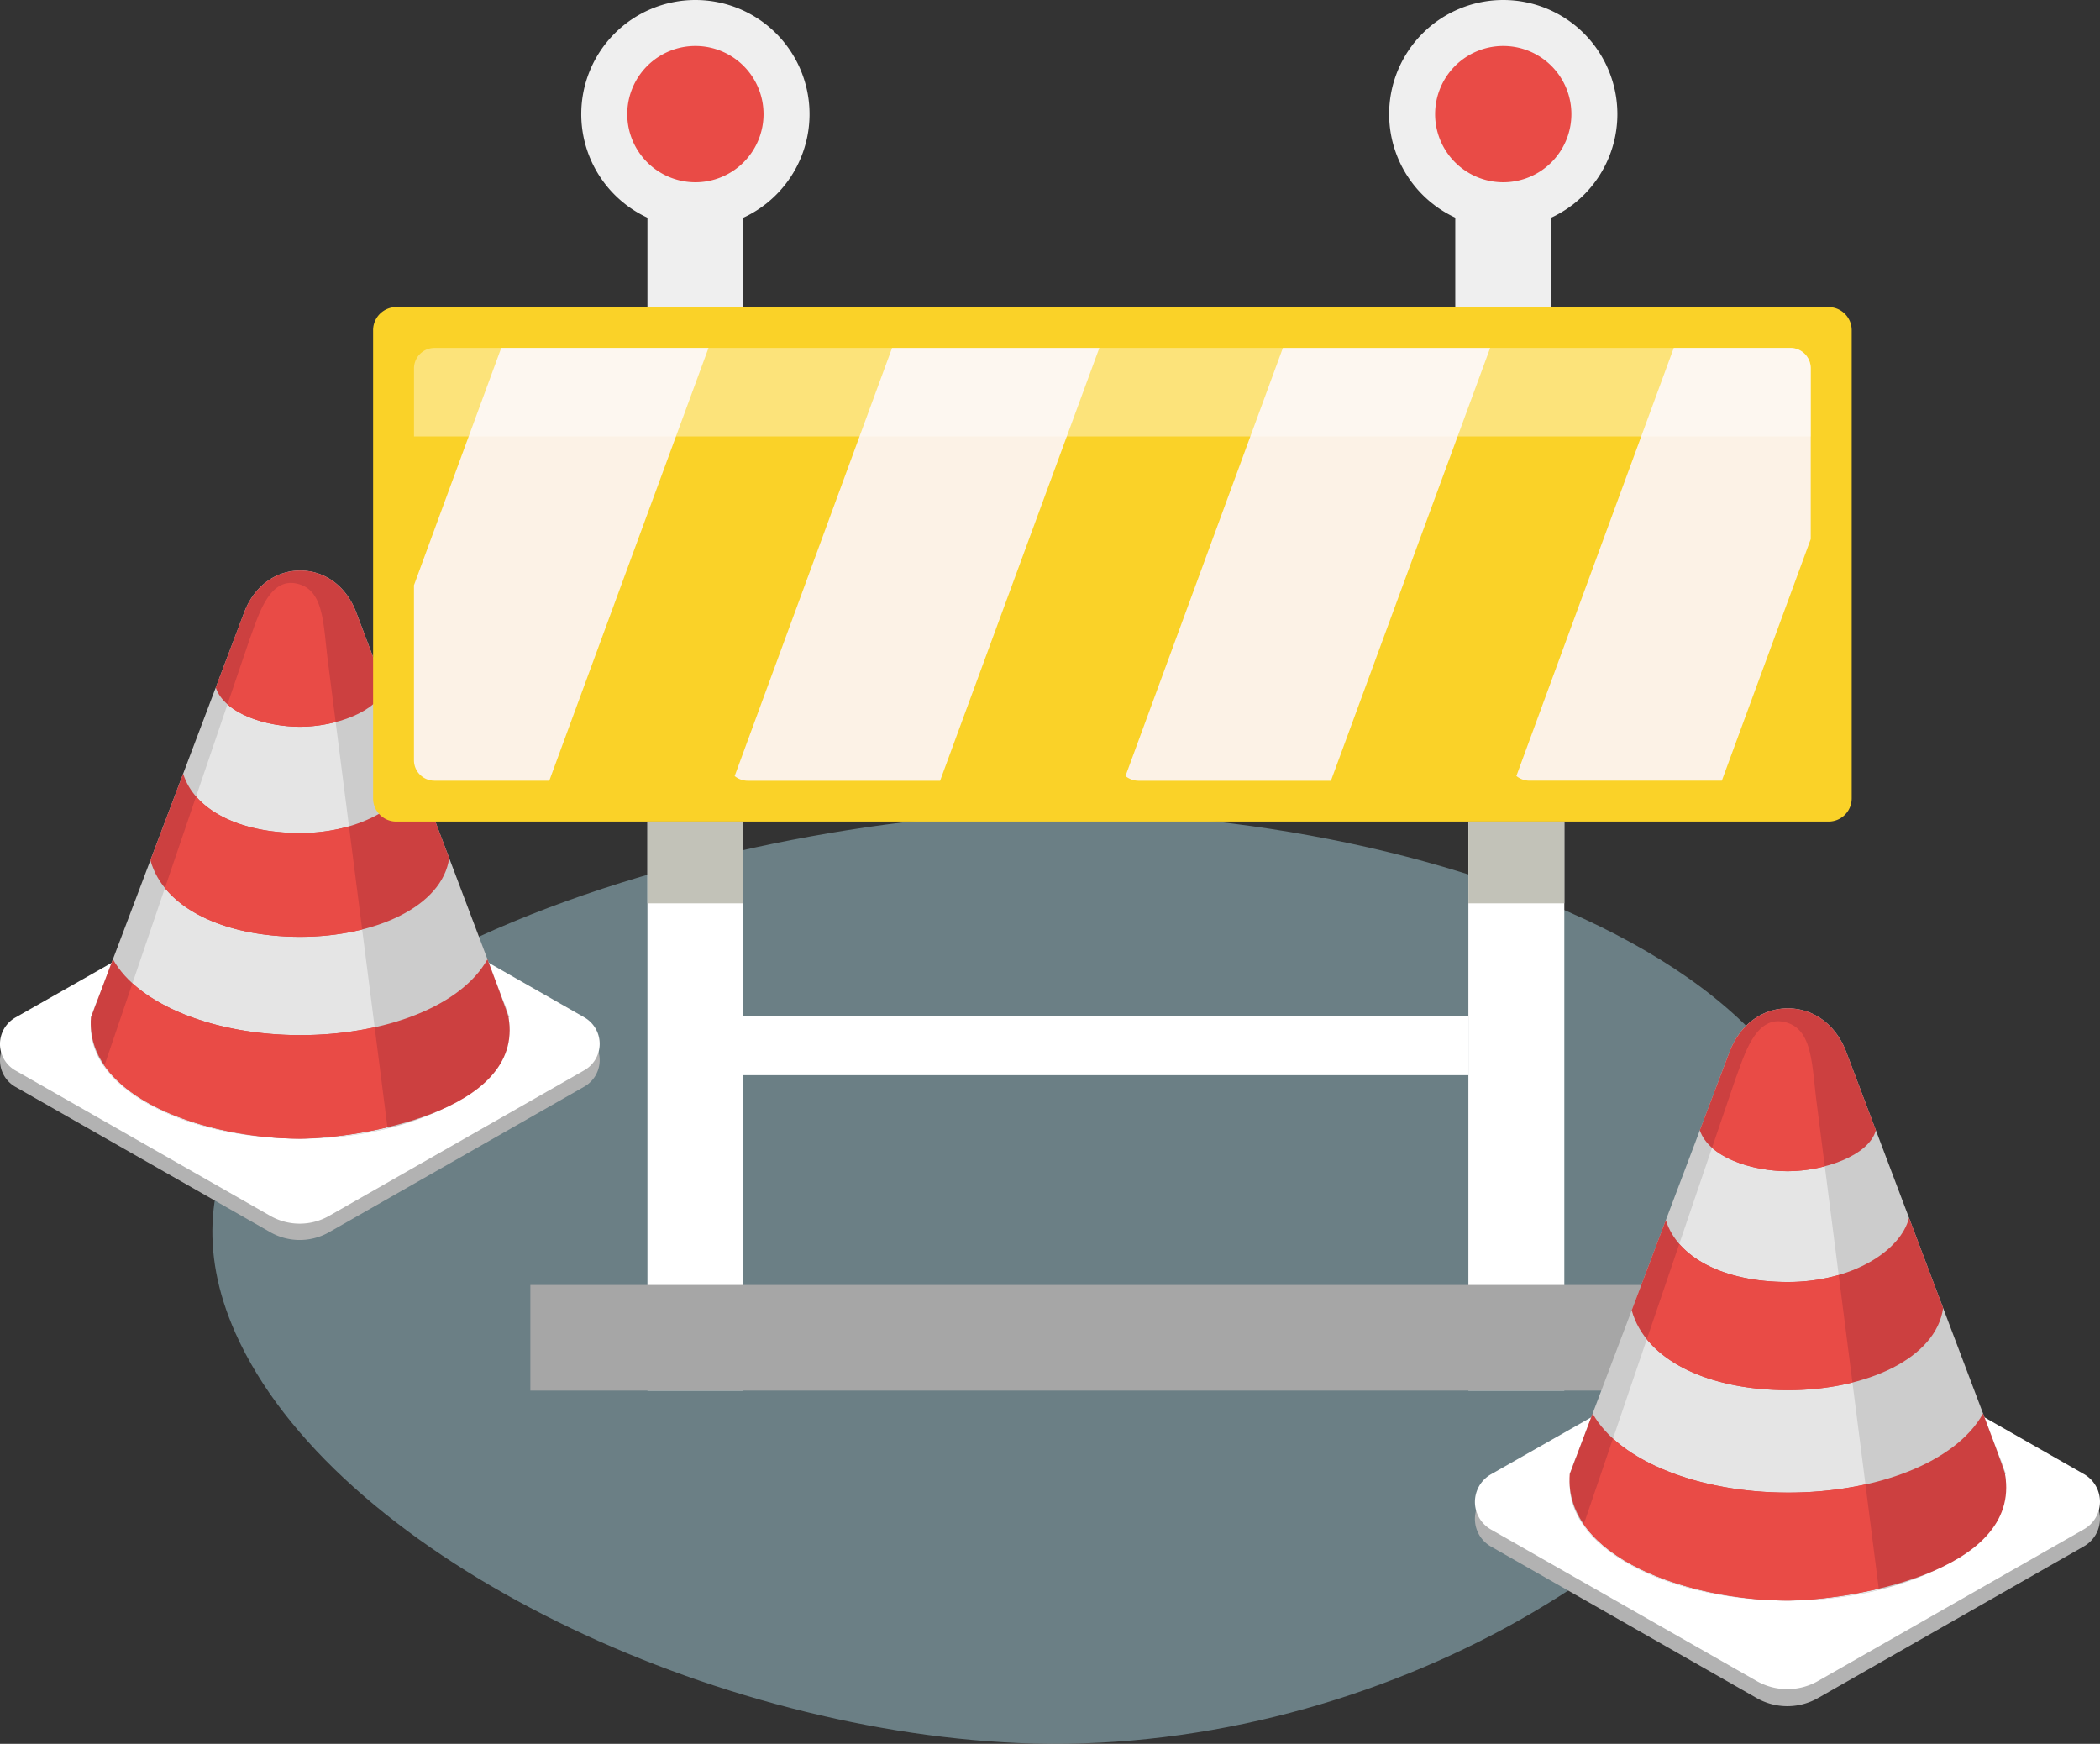 <svg xmlns="http://www.w3.org/2000/svg" width="309.52" height="257" viewBox="0 0 309.52 257">
  <rect x="0" y="0" width="309.52" height="257" fill="#333333" stroke="none"/>
  <g id="Grupo_56261" data-name="Grupo 56261" transform="translate(-189.036 -288.017)">
    <g id="Grupo_56257" data-name="Grupo 56257" transform="translate(220.338 407.752)" opacity="0.4">
      <path id="Trazado_104593" data-name="Trazado 104593" d="M319.667,470.417c51.244,2.207,101.952-27.37,116.274-61.172,21.967-51.84-58.865-77.6-115.549-75.9-50.683,1.524-137.762,27.91-116.142,76.619C218.557,442.2,272.7,468.4,319.667,470.417Z" transform="translate(-200.866 -333.269)" fill="#bdf1ff" fill-rule="evenodd"/>
    </g>
    <g id="Grupo_56258" data-name="Grupo 56258" transform="translate(189.036 372.103)">
      <path id="Trazado_104594" data-name="Trazado 104594" d="M275.157,359.615l-37.393-21.326a8.754,8.754,0,0,0-8.88-.005l-37.578,21.358a4.488,4.488,0,0,0-.005,7.8L228.763,388.8a8.766,8.766,0,0,0,8.893,0l37.5-21.39a4.489,4.489,0,0,0,0-7.8Z" transform="translate(-189.036 -291.354)" fill="#b2b2b2" fill-rule="evenodd"/>
      <path id="Trazado_104595" data-name="Trazado 104595" d="M275.157,358.7l-37.393-21.326a8.76,8.76,0,0,0-8.88-.008l-37.578,21.361a4.486,4.486,0,0,0-.005,7.8l37.462,21.364a8.765,8.765,0,0,0,8.893,0l37.5-21.39a4.489,4.489,0,0,0,0-7.8Z" transform="translate(-189.036 -292.852)" fill="#fff" fill-rule="evenodd"/>
      <path id="Trazado_104596" data-name="Trazado 104596" d="M195.057,383.119a9.878,9.878,0,0,0-.619,1.633l-.336.892h.135a8.867,8.867,0,0,0-.135,1.524c0,9.028,13.812,16.352,30.841,16.352s30.839-7.324,30.839-16.352a8.615,8.615,0,0,0-.135-1.524h.138l-.341-.9a9.666,9.666,0,0,0-.606-1.6L233.2,325.951c-1.442-3.816-4.58-6.155-8.253-6.155s-6.811,2.339-8.253,6.155Z" transform="translate(-180.698 -319.796)" fill="#ccc" fill-rule="evenodd"/>
      <path id="Trazado_104597" data-name="Trazado 104597" d="M194.821,390.243c4.347,6.237,15.664,10.687,28.939,10.687a54.6,54.6,0,0,0,12.883-1.492l-8.806-68.9c-.677-5.3-1.087-7.718-4.077-8.909-3.051-1.215-6.091,2.093-7.382,5.5l-21.319,62.582Q194.932,389.974,194.821,390.243Z" transform="translate(-179.514 -317.207)" fill="#e5e5e5" fill-rule="evenodd"/>
      <path id="Trazado_104598" data-name="Trazado 104598" d="M197.36,341.446l-3.239,8.562c-.871,11.883,17.016,17.876,30.841,17.876,8.24,0,33.18-3.831,30.7-17.876.132,0-2.781-7.718-3.1-8.562-3.847,6.911-15.048,11.182-27.6,11.182S201.13,348.2,197.36,341.446Z" transform="translate(-180.717 -284.161)" fill="#cc4040" fill-rule="evenodd"/>
      <path id="Trazado_104599" data-name="Trazado 104599" d="M194.842,354.862c4.937,7.194,18.135,10.817,28.883,10.817A60.45,60.45,0,0,0,236.585,364L234.7,349.266a51.2,51.2,0,0,1-10.975,1.156c-10.195,0-19.548-2.924-24.724-7.636l-3.977,11.674C194.958,354.592,194.9,354.727,194.842,354.862Z" transform="translate(-179.48 -281.955)" fill="#e94b46" fill-rule="evenodd"/>
      <path id="Trazado_104600" data-name="Trazado 104600" d="M197.414,344.059c1.966,7.107,10.941,11.288,22.078,11.288s20.956-4.5,21.959-11.605l-4.826-12.751c-1.148,4.591-7.948,9.062-17.133,9.062s-15.622-3.514-17.252-8.748Z" transform="translate(-175.246 -301.369)" fill="#cc4040" fill-rule="evenodd"/>
      <path id="Trazado_104601" data-name="Trazado 104601" d="M198.222,345.867c3.715,4.588,11.155,7.189,19.94,7.189a37.923,37.923,0,0,0,9.134-1.08l-1.942-15.2a25.862,25.862,0,0,1-7.192.984c-7.036,0-12.462-2.061-15.349-5.379Z" transform="translate(-173.916 -299.078)" fill="#e94b46" fill-rule="evenodd"/>
      <path id="Trazado_104602" data-name="Trazado 104602" d="M201.054,337.032c1.3,3.863,7.419,5.784,12.447,5.784s11.462-2.162,12.447-5.781l-4.194-11.084c-1.442-3.816-4.58-6.155-8.253-6.155s-6.811,2.342-8.253,6.155Z" transform="translate(-169.255 -319.796)" fill="#cc4040" fill-rule="evenodd"/>
      <path id="Trazado_104603" data-name="Trazado 104603" d="M201.707,338.377c2.5,2.2,6.919,3.3,10.719,3.3a21.09,21.09,0,0,0,5.226-.693l-1.148-9c-.677-5.3-.572-10.086-4.072-11.261-4.488-1.506-6.1,4.445-7.388,7.856Z" transform="translate(-168.18 -318.659)" fill="#e94b46" fill-rule="evenodd"/>
    </g>
    <g id="Grupo_56259" data-name="Grupo 56259" transform="translate(244.027 288.017)">
      <path id="Rectángulo_5760" data-name="Rectángulo 5760" d="M3.416,0h211.1a3.415,3.415,0,0,1,3.415,3.415V72.408a3.416,3.416,0,0,1-3.416,3.416H3.415A3.415,3.415,0,0,1,0,72.409V3.416A3.416,3.416,0,0,1,3.416,0Z" transform="translate(0 45.255)" fill="#fad228"/>
      <path id="Trazado_104604" data-name="Trazado 104604" d="M255.51,307.394l-23.47,63.784H215.109a3.022,3.022,0,0,1-3.014-3.014v-25.79l12.865-34.98Z" transform="translate(-206.072 -256.123)" fill="#fcf2e6"/>
      <path id="Trazado_104605" data-name="Trazado 104605" d="M283.709,307.4l-23.47,63.784H231.885a3.074,3.074,0,0,1-1.926-.693l23.2-63.09Z" transform="translate(-176.669 -256.12)" fill="#fcf2e6"/>
      <path id="Trazado_104606" data-name="Trazado 104606" d="M305.479,307.4l-23.47,63.784H253.658a3.082,3.082,0,0,1-1.929-.693l23.2-63.09Z" transform="translate(-140.836 -256.12)" fill="#fcf2e6"/>
      <path id="Trazado_104607" data-name="Trazado 104607" d="M316.892,310.405v25.16l-13.105,35.612H275.435a3.074,3.074,0,0,1-1.932-.693l23.2-63.09h17.175A3,3,0,0,1,316.892,310.405Z" transform="translate(-104.997 -256.123)" fill="#fcf2e6"/>
      <path id="Trazado_104608" data-name="Trazado 104608" d="M417.967,310.41v10.031H212.1V310.41a3.022,3.022,0,0,1,3.014-3.014H414.953A3.005,3.005,0,0,1,417.967,310.41Z" transform="translate(-206.072 -256.12)" fill="#fff" opacity="0.38"/>
      <path id="Trazado_104609" data-name="Trazado 104609" d="M255.058,304.837a16.822,16.822,0,1,1-16.82-16.82A16.821,16.821,0,0,1,255.058,304.837Z" transform="translate(-190.732 -288.017)" fill="#efefef"/>
      <path id="Trazado_104610" data-name="Trazado 104610" d="M244.062,300.62a10.043,10.043,0,1,1-10.041-10.041A10.039,10.039,0,0,1,244.062,300.62Z" transform="translate(-186.515 -283.8)" fill="#e94b46"/>
      <rect id="Rectángulo_5761" data-name="Rectángulo 5761" width="14.138" height="14.438" transform="translate(40.435 30.817)" fill="#efefef"/>
      <path id="Trazado_104611" data-name="Trazado 104611" d="M300.057,304.837a16.82,16.82,0,1,1-16.82-16.82A16.821,16.821,0,0,1,300.057,304.837Z" transform="translate(-116.662 -288.017)" fill="#efefef"/>
      <path id="Trazado_104612" data-name="Trazado 104612" d="M289.063,300.62a10.043,10.043,0,1,1-10.041-10.041A10.039,10.039,0,0,1,289.063,300.62Z" transform="translate(-112.447 -283.8)" fill="#e94b46"/>
      <rect id="Rectángulo_5762" data-name="Rectángulo 5762" width="14.138" height="14.438" transform="translate(159.503 30.817)" fill="#efefef"/>
      <rect id="Rectángulo_5763" data-name="Rectángulo 5763" width="14.138" height="83.86" transform="translate(40.435 121.079)" fill="#fff"/>
      <rect id="Rectángulo_5764" data-name="Rectángulo 5764" width="14.138" height="83.86" transform="translate(161.435 121.079)" fill="#fff"/>
      <rect id="Rectángulo_5765" data-name="Rectángulo 5765" width="167.721" height="15.566" transform="translate(23.18 189.374)" fill="#a6a6a6"/>
      <rect id="Rectángulo_5766" data-name="Rectángulo 5766" width="106.863" height="8.662" transform="translate(54.572 149.796)" fill="#fff"/>
      <rect id="Rectángulo_5767" data-name="Rectángulo 5767" width="14.138" height="12.052" transform="translate(40.435 121.079)" fill="#c2c2b8" style="mix-blend-mode: multiply;isolation: isolate"/>
      <rect id="Rectángulo_5768" data-name="Rectángulo 5768" width="14.138" height="12.052" transform="translate(161.438 121.079)" fill="#c2c2b8" style="mix-blend-mode: multiply;isolation: isolate"/>
    </g>
    <g id="Grupo_56260" data-name="Grupo 56260" transform="translate(406.426 436.625)">
      <path id="Trazado_104613" data-name="Trazado 104613" d="M360.965,385.689l-38.978-22.231a9.121,9.121,0,0,0-9.255-.005L273.56,385.715a4.68,4.68,0,0,0-.008,8.131l39.054,22.266a9.128,9.128,0,0,0,9.269,0l39.089-22.3a4.677,4.677,0,0,0,0-8.126Z" transform="translate(-271.195 -314.533)" fill="#b2b2b2" fill-rule="evenodd"/>
      <path id="Trazado_104614" data-name="Trazado 104614" d="M360.965,384.74l-38.978-22.231a9.121,9.121,0,0,0-9.255-.005L273.56,384.766a4.68,4.68,0,0,0-.008,8.131l39.054,22.266a9.127,9.127,0,0,0,9.269,0l39.089-22.3a4.677,4.677,0,0,0,0-8.126Z" transform="translate(-271.195 -316.095)" fill="#fff" fill-rule="evenodd"/>
      <path id="Trazado_104615" data-name="Trazado 104615" d="M277.47,410.19a10.373,10.373,0,0,0-.643,1.7l-.352.929h.143a9.082,9.082,0,0,0-.14,1.588c0,9.412,14.394,17.048,32.148,17.048s32.146-7.636,32.146-17.048a9.082,9.082,0,0,0-.14-1.588h.143l-.357-.942a10.114,10.114,0,0,0-.632-1.672l-22.557-59.611c-1.506-3.977-4.776-6.414-8.6-6.414s-7.1,2.44-8.6,6.414Z" transform="translate(-262.504 -344.181)" fill="#ccc" fill-rule="evenodd"/>
      <path id="Trazado_104616" data-name="Trazado 104616" d="M277.225,417.615c4.532,6.5,16.328,11.142,30.167,11.142A56.963,56.963,0,0,0,320.82,427.2l-9.179-71.822c-.707-5.527-1.133-8.046-4.249-9.29-3.183-1.265-6.35,2.183-7.7,5.739L277.471,417.06C277.384,417.245,277.3,417.428,277.225,417.615Z" transform="translate(-261.27 -341.483)" fill="#e5e5e5" fill-rule="evenodd"/>
      <path id="Trazado_104617" data-name="Trazado 104617" d="M279.871,366.749q-1.687,4.465-3.376,8.925c-.908,12.386,17.738,18.635,32.151,18.635,8.589,0,34.585-4,32.006-18.635.138,0-2.9-8.044-3.236-8.925-4.011,7.2-15.685,11.655-28.77,11.655S283.8,373.787,279.871,366.749Z" transform="translate(-262.524 -307.035)" fill="#cc4040" fill-rule="evenodd"/>
      <path id="Trazado_104618" data-name="Trazado 104618" d="M277.247,380.735c5.146,7.5,18.905,11.277,30.108,11.277a63.05,63.05,0,0,0,13.4-1.746L318.794,374.9a53.382,53.382,0,0,1-11.439,1.2c-10.629,0-20.379-3.046-25.774-7.962l-4.146,12.169C277.369,380.454,277.305,380.594,277.247,380.735Z" transform="translate(-261.234 -304.737)" fill="#e94b46" fill-rule="evenodd"/>
      <path id="Trazado_104619" data-name="Trazado 104619" d="M279.928,369.471c2.048,7.411,11.4,11.769,23.015,11.769s21.842-4.686,22.888-12.1L320.8,355.85c-1.2,4.787-8.287,9.449-17.86,9.449s-16.286-3.662-17.985-9.118Z" transform="translate(-256.821 -324.974)" fill="#cc4040" fill-rule="evenodd"/>
      <path id="Trazado_104620" data-name="Trazado 104620" d="M280.77,371.355c3.874,4.784,11.629,7.5,20.787,7.5a39.428,39.428,0,0,0,9.52-1.127l-2.024-15.844a26.875,26.875,0,0,1-7.5,1.029c-7.335,0-12.992-2.148-16-5.607Z" transform="translate(-255.435 -322.584)" fill="#e94b46" fill-rule="evenodd"/>
      <path id="Trazado_104621" data-name="Trazado 104621" d="M283.722,362.147c1.36,4.027,7.734,6.03,12.976,6.03s11.947-2.254,12.973-6.027L305.3,350.595c-1.506-3.977-4.776-6.414-8.6-6.414s-7.1,2.44-8.6,6.414Z" transform="translate(-250.576 -344.181)" fill="#cc4040" fill-rule="evenodd"/>
      <path id="Trazado_104622" data-name="Trazado 104622" d="M284.4,363.548c2.6,2.3,7.213,3.445,11.174,3.445a22.034,22.034,0,0,0,5.448-.722l-1.2-9.38c-.707-5.527-.6-10.515-4.247-11.74-4.676-1.572-6.353,4.633-7.7,8.189Z" transform="translate(-249.455 -342.997)" fill="#e94b46" fill-rule="evenodd"/>
    </g>
  </g>
</svg>
